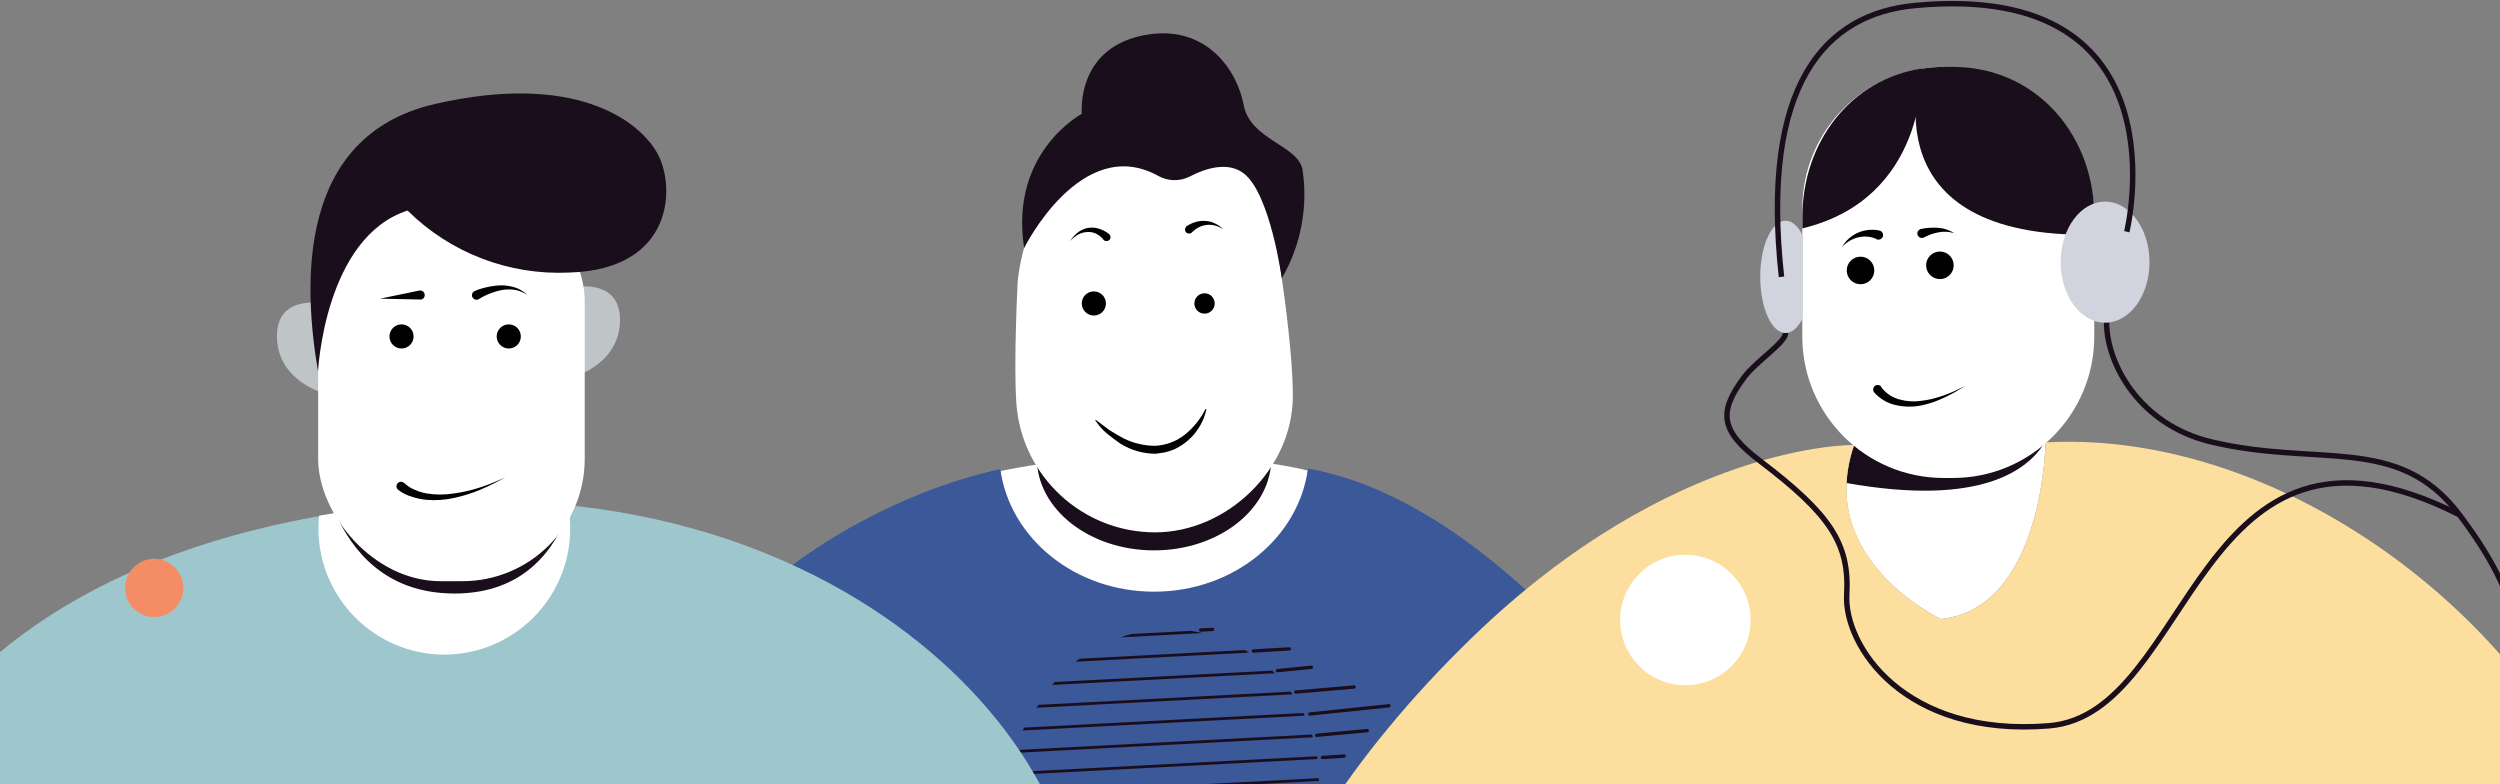 <?xml version="1.0" encoding="UTF-8"?>
<svg width="529px" height="166px" viewBox="0 0 529 166" version="1.1" xmlns="http://www.w3.org/2000/svg" xmlns:xlink="http://www.w3.org/1999/xlink">
    <rect x="0" y="0" width="529" height="166" fill="#808080" stroke="none"/>
    <!-- Generator: Sketch 56.2 (81672) - https://sketch.com -->
    <title>register-illustration</title>
    <desc>Created with Sketch.</desc>
    <g id="Desktop-Ar" stroke="none" stroke-width="1" fill="none" fill-rule="evenodd">
        <g id="register-new-account" transform="translate(-455, -819)">
            <g id="Group-4" transform="translate(455, 141)">
                <g id="register-illustration" transform="translate(-34, 678)">
                    <g id="aboutme" transform="translate(141.784, 7)" fill-rule="nonzero">
                        <path d="M136.419,118.61 C153.235,118.61 167.025,107.242 168.992,92.578 C168.992,92.578 140.488,85.179 103.879,92.679 C105.897,107.293 119.687,118.61 136.419,118.61 Z" id="Path" fill="#FFFFFF"></path>
                        <ellipse id="Oval" fill="#1B0E1C" cx="136.423" cy="89.933" rx="24.815" ry="19.526"></ellipse>
                        <path d="M136.638,105.645 L136.638,105.645 C151.907,105.645 165.764,92.192 165.78,76.838 C165.78,65.639 162.72,47.14 162.72,47.14 C162.72,31.871 151.907,19.377 136.638,19.377 L136.638,19.377 C121.385,19.377 109.277,35.924 107.562,52.522 C107.562,52.522 106.654,69.826 107.293,78.554 C108.512,93.855 121.288,105.649 136.638,105.645 L136.638,105.645 Z" id="Path" fill="#FFFFFF"></path>
                        <path d="M163.443,51.9 C167.48,44.954 169.028,36.839 167.832,28.895 C166.873,23.698 156.75,22.605 155.371,15.206 C153.992,7.807 147.551,-1.509 135.359,0.273 C123.168,2.056 120.847,11.372 121.116,17.09 C121.116,17.09 105.779,25.212 108.924,45.476 C108.924,45.476 120.981,21.226 137.243,30.19 C139.316,31.367 141.84,31.43 143.97,30.358 C147.148,28.676 151.957,27.078 155.388,29.685 C160.988,33.973 163.443,51.9 163.443,51.9 Z" id="Path" fill="#1B0E1C"></path>
                        <path d="M125.64,43.609 C125.223,43.126 124.715,42.731 124.143,42.449 C123.558,42.166 122.908,42.044 122.259,42.096 C121.568,42.127 120.893,42.323 120.292,42.667 C119.672,43.035 119.106,43.488 118.61,44.013 C119.032,43.388 119.535,42.822 120.107,42.331 C120.709,41.819 121.424,41.456 122.192,41.272 C123.005,41.097 123.848,41.126 124.647,41.356 C125.46,41.596 126.22,41.99 126.884,42.516 C127.247,42.811 127.307,43.342 127.019,43.71 C126.719,44.064 126.195,44.123 125.825,43.844 C125.781,43.81 125.742,43.77 125.707,43.727 L125.64,43.609 Z" id="Path" fill="#000000"></path>
                        <path d="M143.213,40.918 C143.837,40.494 144.523,40.171 145.248,39.96 C145.952,39.759 146.688,39.691 147.417,39.758 C148.123,39.81 148.811,40.011 149.435,40.347 C150.049,40.663 150.615,41.065 151.116,41.541 C150.566,41.184 149.965,40.912 149.334,40.733 C148.733,40.564 148.103,40.518 147.484,40.599 C146.895,40.674 146.325,40.856 145.802,41.137 C145.291,41.41 144.825,41.762 144.424,42.18 L144.424,42.18 C144.085,42.504 143.551,42.504 143.213,42.18 C143.054,42.022 142.964,41.807 142.964,41.583 C142.964,41.358 143.054,41.144 143.213,40.986 L143.213,40.918 Z" id="Path" fill="#000000"></path>
                        <path d="M147.501,79.563 C146.694,83.355 144.126,86.534 140.589,88.122 C139.97,88.364 139.335,88.567 138.689,88.728 C138.016,88.828 137.361,88.946 136.688,89.013 C134.093,88.995 131.552,88.268 129.339,86.911 C128.313,86.188 127.321,85.465 126.396,84.692 C125.471,83.918 124.715,83.01 123.992,81.967 L123.992,81.967 C123.992,81.967 123.992,81.866 123.992,81.85 C123.992,81.833 123.992,81.85 124.092,81.85 L126.901,83.968 C127.876,84.591 128.902,85.179 129.911,85.734 C132,86.779 134.302,87.325 136.638,87.332 C138.956,87.218 141.181,86.377 142.994,84.927 C144.81,83.45 146.285,81.597 147.316,79.495 C147.334,79.527 147.334,79.565 147.316,79.596 L147.501,79.563 Z" id="Path" fill="#000000"></path>
                        <circle id="Oval" fill="#000000" cx="147.097" cy="57.214" r="2.153"></circle>
                        <circle id="Oval" fill="#000000" cx="123.672" cy="57.214" r="2.556"></circle>
                        <path d="M222.485,261.19 C221.93,247.502 222.485,209.143 222.485,209.143 L272.934,195.455 C272.934,195.455 225.26,102.224 168.992,92.135 C167.025,106.832 153.201,118.2 136.419,118.2 C119.636,118.2 105.897,106.883 103.879,92.269 C85.969,96.12 26.809,115.005 5.52,198.734 L57.028,202.097 C57.028,202.097 52.639,238.808 57.028,265.092 C58.962,276.675 56.703,303.311 50.249,345 L241.619,345 C239.008,336.494 237.378,330.655 236.729,327.481 C232.356,306.107 223.023,274.896 222.485,261.19 Z" id="Path" fill="#3B5999"></path>
                        <g id="Group-9" transform="translate(131.361, 165.561) rotate(12) translate(-131.361, -165.561) translate(81.861, 123.061)" fill="#1B0E1C">
                            <path d="M66.955,3.551 L31.44,13.067 C31.663,12.798 31.891,12.533 32.122,12.272 L65.967,3.203 C66.234,3.292 66.5,3.385 66.766,3.482 C66.829,3.505 66.892,3.528 66.955,3.551 Z M72.527,6.257 C72.757,6.398 72.984,6.541 73.21,6.688 L27.611,18.906 C27.733,18.666 27.858,18.428 27.985,18.192 L72.527,6.257 Z M77.254,9.803 C77.427,9.96 77.597,10.119 77.766,10.279 L25.396,24.312 L25.643,23.632 L77.254,9.803 Z M80.841,13.654 C80.974,13.822 81.104,13.992 81.233,14.162 L23.455,29.644 L23.702,28.964 L80.841,13.654 Z M83.571,17.735 C83.671,17.912 83.769,18.09 83.865,18.269 L21.514,34.976 L21.761,34.297 L83.571,17.735 Z M85.577,22.01 C85.647,22.195 85.716,22.381 85.783,22.568 L19.573,40.308 L19.821,39.629 L85.577,22.01 Z M86.913,26.464 C86.956,26.657 86.997,26.85 87.037,27.044 L17.842,45.585 C17.896,45.365 17.954,45.145 18.013,44.926 L86.913,26.464 Z M87.588,31.095 C87.602,31.296 87.615,31.497 87.625,31.699 L17.013,50.619 C17.03,50.409 17.05,50.2 17.071,49.99 L87.588,31.095 Z M87.56,35.915 C87.542,36.125 87.523,36.334 87.501,36.544 L16.986,55.439 C16.972,55.238 16.959,55.037 16.949,54.835 L87.56,35.915 Z M86.73,40.95 C86.675,41.17 86.618,41.389 86.559,41.609 L17.661,60.07 C17.618,59.877 17.577,59.684 17.538,59.49 L86.73,40.95 Z M84.998,46.226 L84.751,46.906 L18.999,64.524 C18.928,64.338 18.859,64.153 18.792,63.966 L84.998,46.226 Z M83.057,51.558 L82.81,52.238 L21.005,68.798 C20.905,68.621 20.807,68.443 20.711,68.264 L83.057,51.558 Z M81.116,56.891 L80.869,57.57 L23.736,72.879 C23.604,72.711 23.473,72.541 23.344,72.371 L81.116,56.891 Z M79.175,62.223 L78.928,62.903 L27.325,76.73 C27.152,76.573 26.981,76.414 26.812,76.254 L79.175,62.223 Z M76.959,67.629 C76.837,67.869 76.712,68.107 76.585,68.343 L32.053,80.275 C31.823,80.134 31.596,79.991 31.37,79.845 L76.959,67.629 Z M73.127,73.468 C72.904,73.738 72.676,74.003 72.445,74.264 L38.616,83.329 C38.346,83.238 38.076,83.144 37.807,83.046 C37.747,83.024 37.687,83.002 37.628,82.98 L73.127,73.468 Z M64.942,80.474 C64.217,80.906 63.475,81.31 62.718,81.683 L50.696,84.904 C49.86,84.958 49.02,84.979 48.177,84.966 L64.942,80.474 Z M39.613,6.065 C40.336,5.634 41.075,5.231 41.829,4.858 L53.907,1.622 C54.74,1.569 55.577,1.549 56.418,1.562 L39.613,6.065 Z" id="Combined-Shape"></path>
                            <path d="M67.838,3.38 C67.651,3.432 67.458,3.322 67.406,3.135 C67.354,2.948 67.464,2.754 67.651,2.703 L75.009,0.671 C75.196,0.619 75.389,0.729 75.441,0.916 C75.493,1.103 75.383,1.297 75.196,1.349 L67.838,3.38 Z M56.022,1.349 C55.835,1.4 55.642,1.288 55.592,1.101 C55.541,0.913 55.653,0.721 55.84,0.67 L58.294,0.012 C58.481,-0.038 58.674,0.073 58.724,0.26 C58.775,0.448 58.664,0.641 58.476,0.691 L56.022,1.349 Z M73.691,6.382 C73.506,6.441 73.309,6.339 73.25,6.154 C73.191,5.969 73.293,5.771 73.478,5.712 L80.399,3.505 C80.584,3.446 80.782,3.548 80.841,3.733 C80.9,3.918 80.798,4.116 80.613,4.175 L73.691,6.382 Z M78.465,9.993 C78.279,10.05 78.083,9.945 78.026,9.76 C77.97,9.574 78.075,9.377 78.26,9.321 L90.104,5.711 C90.29,5.654 90.486,5.759 90.543,5.945 C90.599,6.13 90.495,6.327 90.309,6.383 L78.465,9.993 Z M82.322,13.924 C82.137,13.983 81.939,13.882 81.879,13.698 C81.819,13.513 81.921,13.315 82.105,13.255 L98.113,8.068 C98.298,8.008 98.496,8.109 98.556,8.294 C98.616,8.479 98.515,8.677 98.33,8.737 L82.322,13.924 Z M84.681,18.034 C84.495,18.092 84.298,17.989 84.24,17.803 C84.183,17.618 84.286,17.421 84.471,17.363 L94.737,14.162 C94.922,14.104 95.119,14.208 95.177,14.393 C95.235,14.578 95.132,14.775 94.946,14.833 L84.681,18.034 Z M86.821,22.37 C86.634,22.422 86.44,22.313 86.388,22.126 C86.335,21.939 86.445,21.745 86.632,21.693 L91.083,20.451 C91.27,20.399 91.464,20.509 91.516,20.696 C91.568,20.883 91.459,21.076 91.272,21.129 L86.821,22.37 Z" id="Combined-Shape"></path>
                            <path d="M9.594,47.742 C9.407,47.794 9.213,47.684 9.161,47.497 C9.11,47.31 9.219,47.116 9.407,47.065 L16.764,45.033 C16.951,44.981 17.144,45.091 17.196,45.278 C17.248,45.465 17.138,45.659 16.951,45.711 L9.594,47.742 Z M8.916,53.304 C8.732,53.363 8.534,53.261 8.475,53.076 C8.416,52.891 8.518,52.694 8.703,52.635 L15.624,50.427 C15.809,50.368 16.007,50.47 16.066,50.655 C16.125,50.84 16.023,51.038 15.838,51.097 L8.916,53.304 Z M3.681,59.373 C3.495,59.43 3.299,59.325 3.242,59.14 C3.185,58.954 3.29,58.758 3.476,58.701 L15.32,55.091 C15.505,55.035 15.702,55.139 15.758,55.325 C15.815,55.511 15.71,55.707 15.525,55.764 L3.681,59.373 Z M0.46,65.511 C0.275,65.571 0.077,65.47 0.017,65.285 C-0.043,65.101 0.059,64.902 0.243,64.843 L16.251,59.656 C16.436,59.596 16.634,59.697 16.694,59.882 C16.754,60.066 16.653,60.265 16.468,60.324 L0.46,65.511 Z M7.646,68.011 C7.461,68.069 7.264,67.966 7.206,67.781 C7.148,67.595 7.252,67.398 7.437,67.34 L17.703,64.139 C17.888,64.081 18.085,64.185 18.143,64.37 C18.201,64.555 18.097,64.753 17.912,64.81 L7.646,68.011 Z M15.516,70.441 C15.33,70.493 15.136,70.384 15.084,70.197 C15.031,70.01 15.141,69.816 15.328,69.764 L19.779,68.523 C19.966,68.471 20.16,68.58 20.212,68.767 C20.264,68.954 20.155,69.148 19.968,69.2 L15.516,70.441 Z" id="Combined-Shape"></path>
                        </g>
                    </g>
                    <g id="merchant" transform="translate(0, 19)" fill-rule="nonzero">
                        <path d="M156.011,41.722 C156.011,41.722 165.545,40.005 165.183,49.177 C164.821,58.349 155.077,60.827 155.077,60.827" id="Path" fill="#BFC4C7"></path>
                        <path d="M101.783,45.154 C101.783,45.154 92.249,43.438 92.611,52.609 C92.974,61.781 102.717,64.26 102.717,64.26" id="Path" fill="#BFC4C7"></path>
                        <path d="M65.783,199.964 L1.792,176.358 C1.792,176.358 4.405,105.999 104.967,89.619 C205.53,73.24 267.671,137.289 262.085,183.203 L218.591,185.682 L226.905,375.803 L65.783,358.583 L65.783,199.964 Z" id="Combined-Shape" fill="#9EC6CD"></path>
                        <path d="M127.963,119.518 C142.706,119.518 154.658,107.566 154.658,92.823 C154.657,91.133 154.491,89.447 154.162,87.789 C137.777,86.216 121.257,86.799 105.025,89.524 L101.516,90.134 C101.423,91.027 101.379,91.925 101.382,92.823 C101.382,107.521 113.265,119.455 127.963,119.518 L127.963,119.518 Z" id="Path" fill="#FFFFFF"></path>
                        <path d="M129.965,106.59 C145.086,106.685 151.55,96.922 154.314,89.219 C154.314,88.78 154.2,88.323 154.105,87.884 C137.72,86.311 121.2,86.895 104.967,89.619 L104.967,89.619 C108.399,97.17 115.207,106.475 129.965,106.59 Z" id="Path" fill="#1B0E1C"></path>
                        <rect id="Rectangle" fill="#FFFFFF" x="101.325" y="18.879" width="56.402" height="85.099" rx="25.88"></rect>
                        <path d="M120.24,25.552 C129.301,34.526 141.711,39.285 154.448,38.671 C176.604,38.042 177.024,20.442 173.077,13.406 C169.13,6.37 155.477,-3.755 126.075,2.995 C96.673,9.745 98.179,41.359 101.287,59.569 C101.325,59.569 102.641,31.273 120.24,25.552 Z" id="Path" fill="#1B0E1C"></path>
                        <circle id="Oval" fill="#010101" cx="141.653" cy="52.19" r="2.555"></circle>
                        <circle id="Oval" fill="#010101" cx="118.963" cy="52.19" r="2.555"></circle>
                        <path d="M134.427,42.58 C135.361,42.192 136.332,41.898 137.325,41.703 C138.296,41.49 139.287,41.381 140.281,41.378 C141.267,41.405 142.244,41.579 143.179,41.893 C144.083,42.228 144.908,42.748 145.6,43.419 C144.828,42.896 143.96,42.533 143.045,42.351 C142.149,42.208 141.235,42.208 140.338,42.351 C139.442,42.502 138.566,42.752 137.726,43.094 C136.893,43.407 136.095,43.803 135.342,44.277 L135.342,44.277 C134.894,44.561 134.301,44.429 134.017,43.981 C133.733,43.534 133.865,42.94 134.312,42.656 L134.427,42.58 Z" id="Path" fill="#010101"></path>
                        <path d="M122.872,44.372 L114.406,44.2 L122.7,42.484 C123.041,42.413 123.394,42.528 123.626,42.788 C123.858,43.047 123.935,43.41 123.826,43.741 C123.718,44.072 123.441,44.32 123.101,44.391 L122.872,44.372 Z" id="Path" fill="#010101"></path>
                        <path d="M119.649,83.289 C120.262,83.871 120.981,84.33 121.766,84.643 C122.595,85.009 123.466,85.272 124.359,85.425 C126.216,85.72 128.108,85.72 129.965,85.425 C131.868,85.167 133.744,84.739 135.571,84.147 C136.467,83.804 137.478,83.518 138.278,83.156 L140.948,81.992 L138.374,83.365 C137.516,83.804 136.62,84.185 135.723,84.586 C133.914,85.351 132.037,85.944 130.118,86.359 C128.167,86.799 126.16,86.934 124.168,86.759 C123.143,86.655 122.133,86.438 121.156,86.111 C120.091,85.808 119.094,85.303 118.219,84.624 C117.96,84.399 117.841,84.053 117.906,83.717 C117.972,83.38 118.212,83.104 118.536,82.992 C118.86,82.88 119.219,82.95 119.478,83.175 L119.478,83.175 L119.649,83.289 Z" id="Path" fill="#010101"></path>
                        <g id="merchant-flying" transform="translate(59.627, 98.321)" fill="#F48D65">
                            <circle id="Oval" cx="7.004" cy="7.081" r="6.159"></circle>
                        </g>
                    </g>
                    <g id="gamer" transform="translate(293, 0)">
                        <path d="M151.675,130.981 C173.431,128.712 173.832,93.609 173.832,93.609 L133.332,94.162 C124.923,118.435 151.675,130.981 151.675,130.981 Z" id="Path" fill="#FFFFFF" fill-rule="nonzero"></path>
                        <path d="M173.679,93.609 L133.332,94.162 C132.419,96.754 131.879,99.464 131.731,102.208 C160.027,107.242 170.114,99.501 173.679,93.609 Z" id="Path" fill="#1B0E1C" fill-rule="nonzero"></path>
                        <path d="M152.305,14.154 L152.305,14.154 C160.75,14.154 168.849,17.509 174.821,23.481 C180.793,29.452 184.147,37.552 184.147,45.997 L184.147,71.204 C184.147,87.738 170.745,101.141 154.211,101.141 L152.305,101.141 C135.771,101.141 122.368,87.738 122.368,71.204 L122.368,44.014 C122.41,27.511 135.801,14.154 152.305,14.154 L152.305,14.154 Z" id="Path" fill="#FFFFFF" fill-rule="nonzero"></path>
                        <path d="M184.147,49.658 L184.147,44.739 C183.575,27.787 171.334,14.154 154.211,14.154 L152.305,14.154 C150.753,14.163 149.204,14.291 147.671,14.535 C147.442,15.355 136.04,50.592 184.147,49.658 Z" id="Path" fill="#1B0E1C" fill-rule="nonzero"></path>
                        <path d="M122.387,45.921 L122.387,48.323 C148.644,42.031 147.709,15.222 147.671,14.478 C132.665,16.766 122.387,30.018 122.387,45.921 Z" id="Path" fill="#1B0E1C" fill-rule="nonzero"></path>
                        <ellipse id="Oval" fill="#D1D3DF" fill-rule="nonzero" cx="186.436" cy="55.474" rx="9.4" ry="12.813"></ellipse>
                        <path d="M122.387,49.715 C121.434,47.808 120.195,46.703 118.822,46.703 C115.866,46.703 113.464,52.022 113.464,58.582 C113.464,65.141 115.866,70.461 118.822,70.461 C120.195,70.461 121.434,69.317 122.387,67.467 L122.387,49.715 Z" id="Path" fill="#D1D3DF" fill-rule="nonzero"></path>
                        <path d="M191.031,49.029 C191.031,49.029 204.028,-4.196 146.334,1.152 C127.106,2.893 113.502,17.968 117.964,58.582" id="Path" stroke="#1B0E1C" stroke-width="1.155"></path>
                        <circle id="Oval" fill="#010101" fill-rule="nonzero" cx="151.485" cy="56.141" r="2.917"></circle>
                        <circle id="Oval" fill="#010101" fill-rule="nonzero" cx="134.686" cy="57.228" r="2.917"></circle>
                        <path d="M138.061,50.573 C136.863,50.041 135.524,49.914 134.247,50.211 C132.899,50.529 131.68,51.255 130.758,52.289 C131.901,50.27 133.944,48.923 136.25,48.667 C137.064,48.573 137.888,48.612 138.69,48.781 C139.031,48.852 139.307,49.1 139.416,49.431 C139.524,49.762 139.448,50.125 139.216,50.384 C138.983,50.644 138.63,50.759 138.29,50.688 C138.22,50.696 138.15,50.696 138.08,50.688 L138.061,50.573 Z" id="Path" fill="#010101" fill-rule="nonzero"></path>
                        <path d="M147.347,48.476 C147.974,48.332 148.612,48.243 149.254,48.209 C149.888,48.157 150.526,48.157 151.16,48.209 C152.358,48.298 153.513,48.692 154.516,49.353 C153.439,49.006 152.29,48.94 151.18,49.162 C150.643,49.264 150.114,49.404 149.597,49.582 C149.101,49.768 148.617,49.984 148.148,50.23 C147.69,50.493 147.105,50.335 146.842,49.877 C146.578,49.419 146.736,48.834 147.194,48.571 C147.241,48.533 147.292,48.501 147.347,48.476 L147.347,48.476 Z" id="Path" fill="#010101" fill-rule="nonzero"></path>
                        <path d="M139.167,82.054 C140.081,83.214 141.334,84.06 142.752,84.476 C144.286,84.925 145.898,85.042 147.48,84.819 C148.295,84.727 149.104,84.587 149.902,84.399 C150.703,84.17 151.504,83.961 152.285,83.675 C153.067,83.389 153.849,83.084 154.593,82.74 L156.862,81.654 L154.707,82.95 C153.982,83.37 153.22,83.732 152.457,84.113 C151.694,84.495 150.894,84.781 150.112,85.086 C149.3,85.363 148.472,85.593 147.633,85.772 C145.91,86.135 144.131,86.135 142.408,85.772 C140.543,85.423 138.846,84.464 137.584,83.045 C137.249,82.638 137.299,82.037 137.699,81.692 C137.887,81.524 138.135,81.44 138.386,81.458 C138.638,81.476 138.871,81.595 139.033,81.787 L139.033,81.787 L139.167,82.054 Z" id="Path" fill="#010101" fill-rule="nonzero"></path>
                        <path d="M251.554,377.148 L251.647,256.141 C269.837,255.684 287.113,248.648 295.178,226.854 C302.077,208.234 298.668,185.736 287.055,163.168 C266.999,124.189 219.452,91.125 173.832,93.609 C173.832,93.609 173.431,128.712 151.675,130.981 C151.675,130.981 124.981,118.435 133.332,94.162 C133.332,94.162 95.35,93.418 52.485,134.909 C0.088,185.667 -10.438,239.686 16.886,251.699 C30.481,257.686 50.026,253.186 67.682,247.275 L67.682,394.108 L251.554,377.148 Z M67.682,214.174 C59.254,212.496 52.428,210.36 51.151,208.015 C49.911,206.108 67.682,208.224 67.682,208.224 L67.682,214.174 Z M246.308,206.051 C246.308,206.051 256.871,201.703 258.111,204.811 C258.511,205.803 254.355,210.093 247.223,214.688 L246.308,206.051 Z" id="Combined-Shape" fill="#FCDF9F" fill-rule="nonzero"></path>
                        <path d="M118.822,70.461 C118.822,72.517 112.638,76.363 110.017,79.894 C104.485,87.347 105.129,91.246 113.464,97.575 C128.279,108.825 132.379,115.041 131.769,125.814 C131.159,136.587 143.877,156.094 174.595,153.577 C205.313,151.06 205.313,80.662 261.219,108.825" id="Path" stroke="#1B0E1C" stroke-width="1.155"></path>
                        <path d="M246.308,206.051 C246.308,206.051 256.871,201.703 258.111,204.811 C259.35,207.919 217.421,242.07 178.027,221.267 C173.069,216.919 166.948,212.877 159.493,218.063 C157.949,219.303 165.614,219.398 167.12,218.979 C168.626,218.559 169.809,221.362 158.006,220.752 C146.203,220.142 137.832,234.099 157.91,236.597 C177.989,239.095 181.001,237.322 192.69,242.07 C204.378,246.817 275.939,278.832 295.197,226.815 C302.157,208.015 298.248,184.867 287.055,163.168" id="Path" fill="#FFFFFF" fill-rule="nonzero"></path>
                        <path d="M186.75,68.287 C186.778,76.959 193.689,89.868 208.859,93.495 C231.511,98.91 248.444,91.855 261.276,108.749 C274.109,125.643 274.109,134.72 273.765,142.713" id="Path" stroke="#1B0E1C" stroke-width="1.155"></path>
                        <circle id="Oval" fill="#FFFFFF" fill-rule="nonzero" cx="97.625" cy="131.192" r="13.801"></circle>
                    </g>
                </g>
            </g>
        </g>
    </g>
</svg>